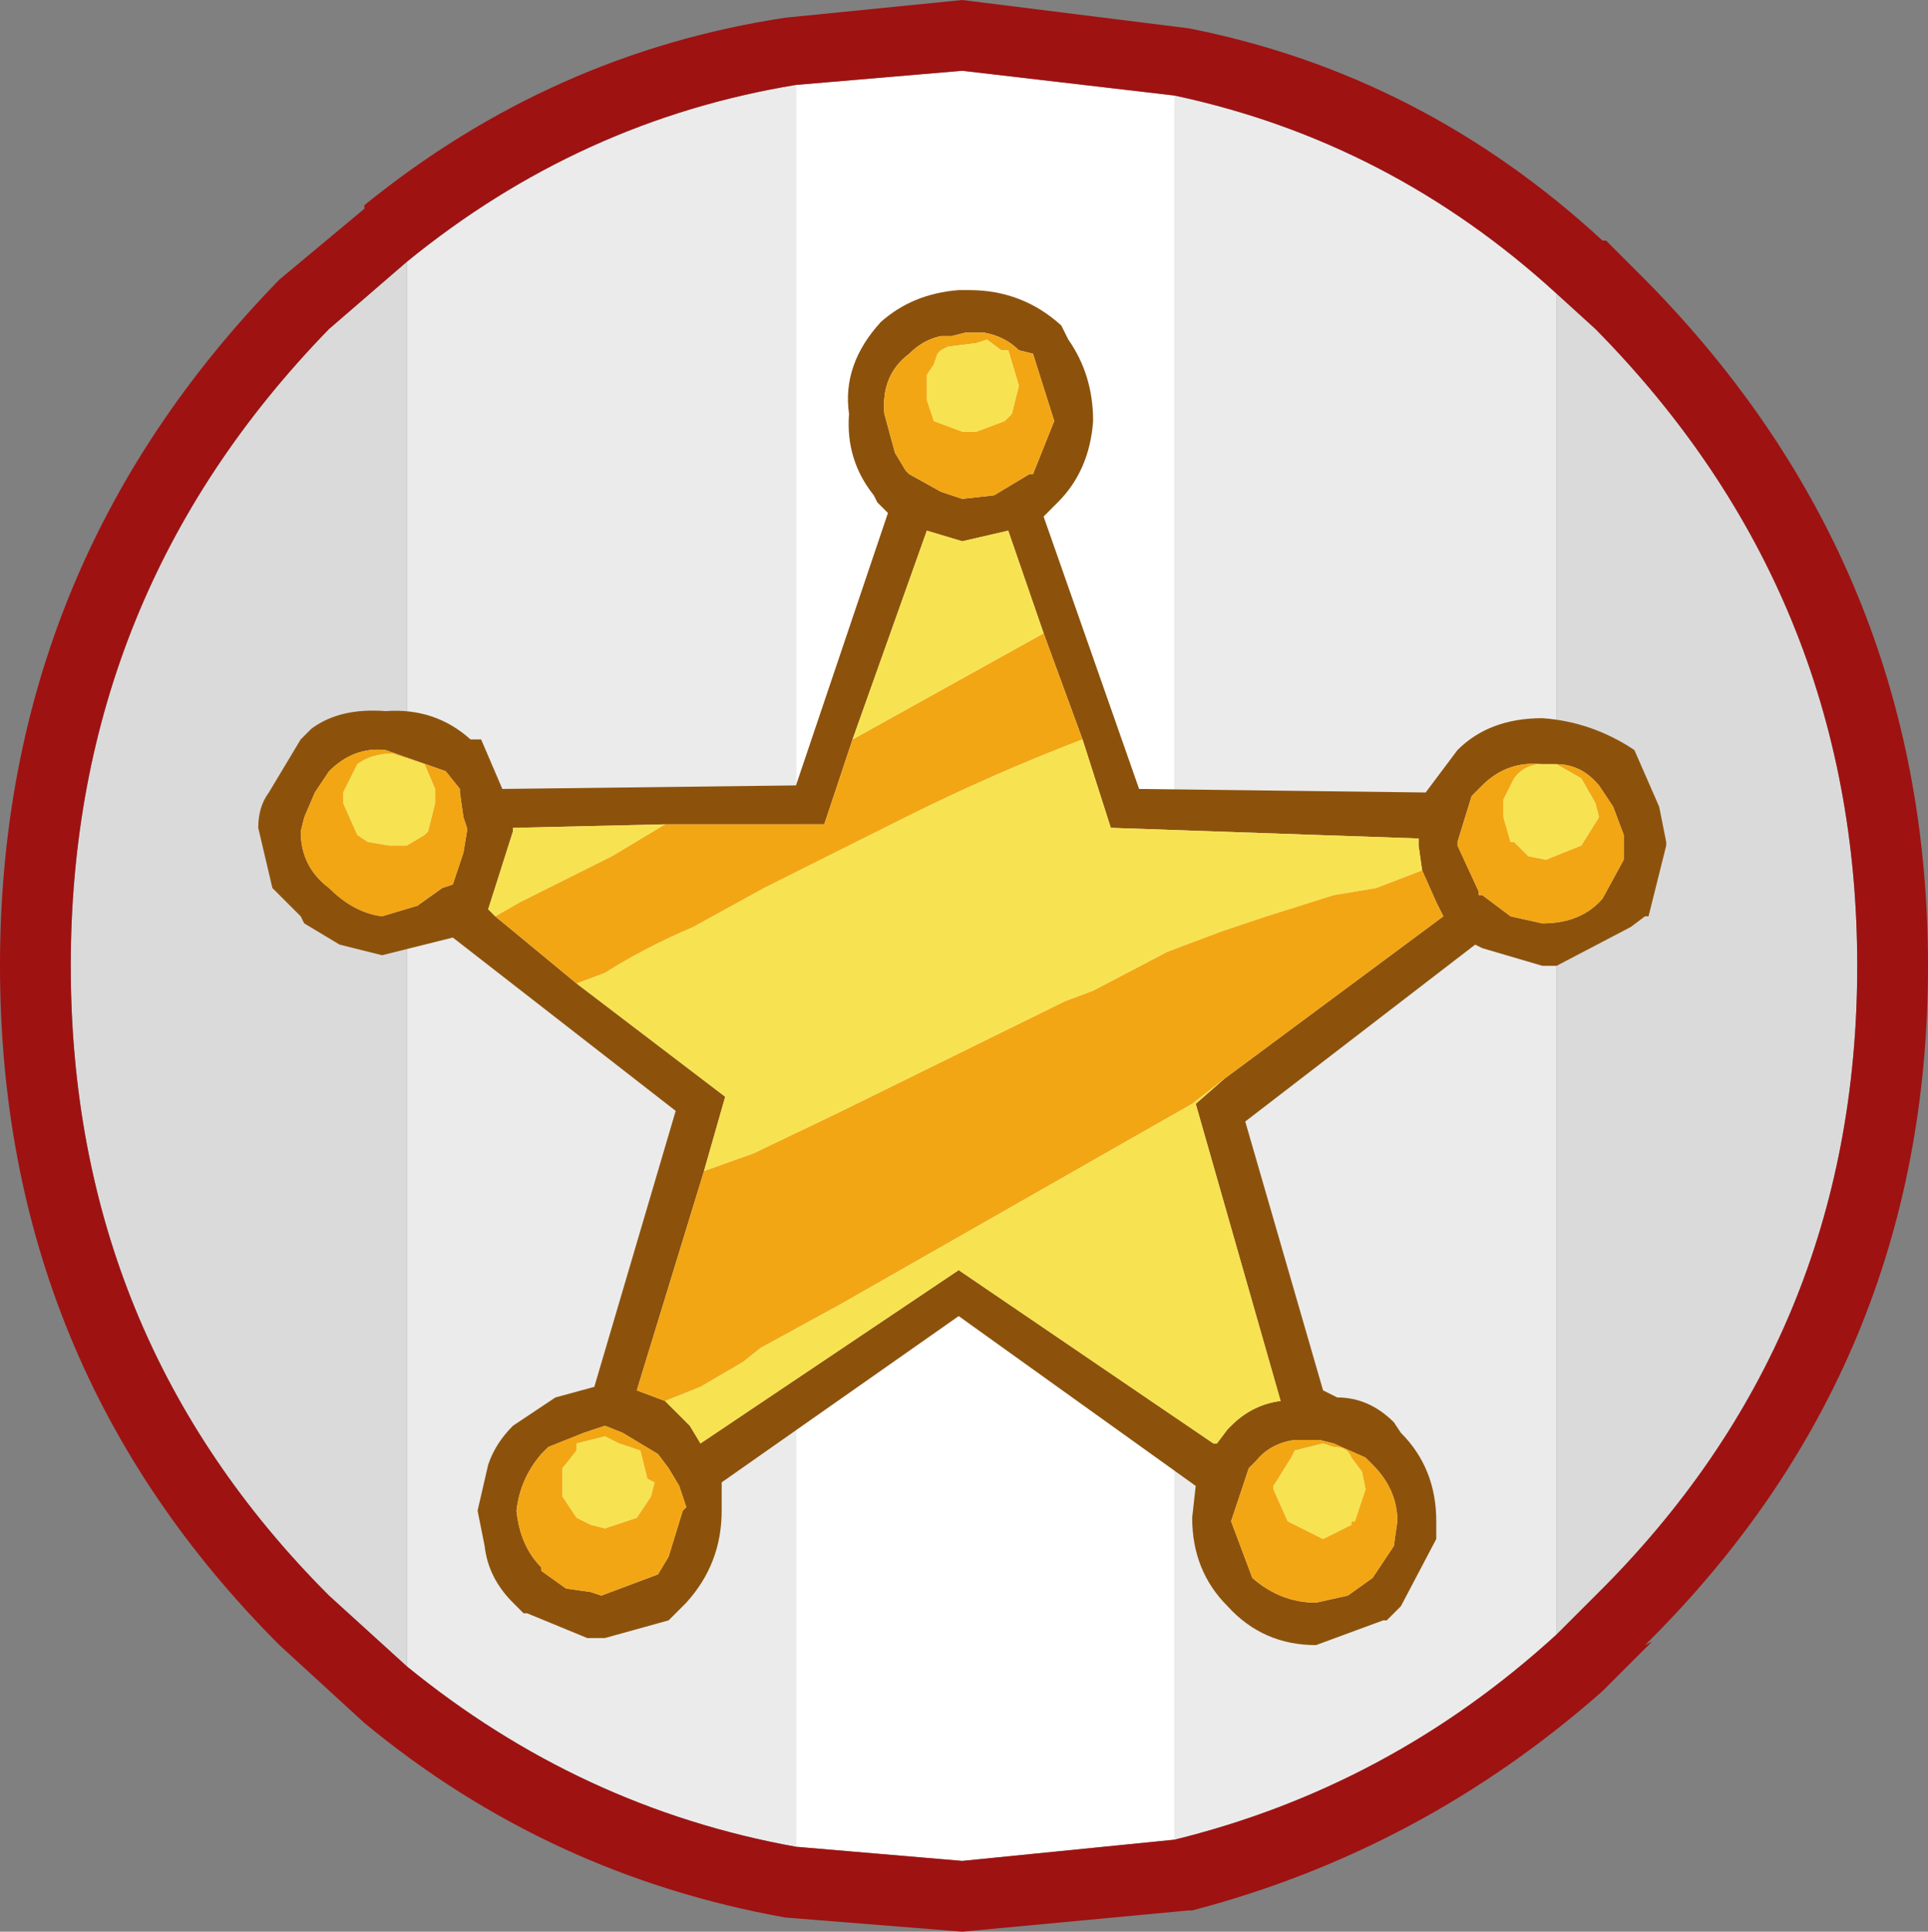 <?xml version="1.0" encoding="UTF-8" standalone="no"?>
<svg xmlns:ffdec="https://www.free-decompiler.com/flash" xmlns:xlink="http://www.w3.org/1999/xlink" ffdec:objectType="shape" height="27.3px" width="27.25px" xmlns="http://www.w3.org/2000/svg">
  <rect width="100%" height="100%" fill="#808080" stroke="none"/>
  <g transform="matrix(1.0, 0.0, 0.0, 1.0, -4.7, -45.2)">
    <path d="M15.95 46.4 L18.3 46.2 21.3 46.55 21.3 71.2 18.3 71.5 15.95 71.3 15.95 46.4" fill="#ffffff" fill-rule="evenodd" stroke="none"/>
    <path d="M26.7 49.35 L27.25 49.85 Q30.95 53.6 30.95 58.85 30.95 64.1 27.25 67.75 L26.7 68.3 26.7 49.35 M10.45 68.75 L9.35 67.75 Q5.7 64.1 5.7 58.85 5.7 53.6 9.35 49.85 L10.45 48.9 10.45 68.75" fill="#dadada" fill-rule="evenodd" stroke="none"/>
    <path d="M21.3 46.55 Q24.35 47.2 26.7 49.35 L26.7 68.3 Q24.35 70.45 21.3 71.2 L21.3 46.55 M15.95 71.3 Q12.9 70.75 10.45 68.75 L10.45 48.9 Q12.9 46.9 15.95 46.4 L15.95 71.3" fill="#ebebeb" fill-rule="evenodd" stroke="none"/>
    <path d="M8.65 49.15 L9.85 48.15 9.85 48.1 Q12.5 45.95 15.8 45.45 L18.3 45.2 21.5 45.6 Q24.8 46.25 27.35 48.6 L27.4 48.6 27.95 49.15 Q31.95 53.2 31.95 58.85 31.95 64.5 27.95 68.45 L28.05 68.4 27.4 69.05 27.35 69.1 Q24.8 71.35 21.55 72.2 L21.5 72.2 18.3 72.5 15.8 72.3 Q12.45 71.7 9.85 69.55 L8.65 68.45 Q4.7 64.5 4.7 58.85 4.7 53.2 8.65 49.15 M21.3 46.55 L18.3 46.2 15.95 46.4 Q12.9 46.9 10.45 48.9 L9.35 49.85 Q5.7 53.6 5.7 58.85 5.7 64.1 9.35 67.75 L10.45 68.75 Q12.9 70.75 15.95 71.3 L18.3 71.5 21.3 71.2 Q24.35 70.45 26.7 68.3 L27.25 67.75 Q30.95 64.1 30.95 58.85 30.95 53.6 27.25 49.85 L26.7 49.35 Q24.35 47.2 21.3 46.55" fill="#9f1212" fill-rule="evenodd" stroke="none"/>
    <path d="M20.8 56.35 L24.85 56.4 25.3 55.8 Q25.75 55.35 26.5 55.35 27.2 55.4 27.8 55.8 L28.15 56.6 28.25 57.1 28.25 57.15 28.0 58.15 27.95 58.15 27.75 58.3 26.7 58.85 26.5 58.85 25.65 58.6 25.55 58.55 22.3 61.05 23.4 64.85 23.6 64.95 Q24.05 64.95 24.4 65.3 L24.5 65.45 Q25.0 65.95 25.0 66.7 L25.0 66.95 24.5 67.9 24.3 68.1 24.25 68.1 23.3 68.45 Q22.55 68.45 22.05 67.9 21.55 67.4 21.55 66.65 L21.6 66.2 18.25 63.8 14.9 66.15 14.9 66.55 Q14.9 67.3 14.4 67.85 L14.15 68.1 13.25 68.35 13.0 68.35 12.15 68.0 12.1 68.0 11.95 67.85 Q11.6 67.5 11.55 67.05 L11.45 66.55 11.6 65.9 Q11.7 65.6 11.95 65.35 L12.55 64.95 13.1 64.8 14.25 60.9 11.1 58.45 10.1 58.7 9.5 58.55 9.0 58.25 8.95 58.15 8.55 57.75 8.35 56.9 Q8.35 56.6 8.5 56.4 L8.95 55.65 9.1 55.5 Q9.5 55.2 10.15 55.25 10.85 55.2 11.35 55.65 L11.5 55.65 11.8 56.35 15.95 56.3 17.25 52.45 17.1 52.3 17.05 52.2 Q16.65 51.7 16.7 51.05 16.6 50.35 17.15 49.75 17.6 49.35 18.25 49.3 L18.35 49.3 18.4 49.3 Q19.15 49.3 19.7 49.8 L19.8 50.0 Q20.15 50.5 20.15 51.15 20.1 51.85 19.65 52.3 L19.45 52.5 20.8 56.35 M14.65 61.75 L13.7 64.85 14.1 65.0 14.45 65.35 14.6 65.6 18.25 63.15 21.85 65.6 21.9 65.6 22.05 65.4 22.1 65.35 Q22.4 65.05 22.8 65.0 L21.6 60.8 22.0 60.45 25.1 58.15 25.0 57.95 24.8 57.5 24.75 57.15 24.75 57.05 20.4 56.9 20.0 55.65 19.45 54.15 18.95 52.7 18.3 52.85 17.8 52.7 16.75 55.65 16.35 56.85 14.1 56.85 11.95 56.9 11.95 56.95 11.6 58.05 11.7 58.15 12.85 59.1 14.95 60.7 14.65 61.75 M26.5 56.0 Q26.0 55.95 25.65 56.3 L25.5 56.45 25.3 57.1 25.3 57.15 25.6 57.8 25.6 57.85 25.65 57.85 26.05 58.15 26.5 58.25 Q27.05 58.25 27.35 57.9 L27.65 57.35 27.65 57.1 27.65 57.0 27.5 56.6 27.3 56.3 Q27.05 56.0 26.7 56.0 L26.6 56.0 26.5 56.0 M17.55 50.2 Q17.15 50.5 17.2 51.05 L17.35 51.6 17.5 51.85 17.55 51.9 18.0 52.15 18.3 52.25 18.75 52.2 19.25 51.9 19.3 51.9 19.6 51.15 19.3 50.2 19.1 50.15 Q18.9 49.95 18.6 49.9 L18.35 49.9 18.15 49.95 18.0 49.95 Q17.75 50.0 17.55 50.2 M22.15 66.55 L22.1 66.7 22.4 67.5 Q22.8 67.85 23.3 67.85 L23.75 67.75 24.1 67.5 24.4 67.05 24.45 66.7 Q24.45 66.25 24.1 65.9 L24.0 65.8 23.55 65.6 23.35 65.55 23.0 65.55 Q22.65 65.6 22.45 65.85 L22.35 65.95 22.15 66.55 M9.35 56.1 L9.15 56.4 9.0 56.75 8.95 56.95 Q8.95 57.45 9.35 57.75 9.7 58.1 10.1 58.15 L10.6 58.0 10.95 57.75 11.1 57.7 11.25 57.25 11.3 56.95 11.3 56.9 11.25 56.75 11.2 56.4 11.2 56.35 11.0 56.1 10.15 55.8 Q9.7 55.75 9.35 56.1 M12.4 65.7 L12.35 65.75 Q12.05 66.1 12.0 66.55 12.05 67.05 12.35 67.35 L12.35 67.4 12.7 67.65 13.05 67.7 13.2 67.75 14.0 67.45 14.15 67.2 14.35 66.55 14.4 66.5 14.3 66.2 14.15 65.95 14.0 65.75 13.5 65.45 13.25 65.35 12.95 65.45 12.45 65.65 12.4 65.7" fill="#8c520c" fill-rule="evenodd" stroke="none"/>
    <path d="M14.65 61.75 L15.35 61.5 16.6 60.9 19.75 59.35 20.15 59.2 21.2 58.65 22.0 58.35 22.6 58.15 23.55 57.85 24.15 57.75 24.8 57.5 25.0 57.95 25.1 58.15 22.0 60.45 21.55 60.8 16.55 63.65 15.45 64.25 15.2 64.45 14.6 64.8 14.1 65.0 13.7 64.85 14.65 61.75 M20.0 55.65 Q18.7 56.15 17.5 56.75 L16.6 57.2 15.5 57.75 14.5 58.3 Q13.8 58.6 13.25 58.95 L12.85 59.1 11.7 58.15 12.05 57.95 13.35 57.3 14.1 56.85 16.35 56.85 16.75 55.65 19.45 54.15 20.0 55.65 M26.7 56.0 Q27.05 56.0 27.3 56.3 L27.5 56.6 27.65 57.0 27.65 57.1 27.65 57.35 27.35 57.9 Q27.05 58.25 26.5 58.25 L26.05 58.15 25.65 57.85 25.6 57.85 25.6 57.8 25.3 57.15 25.3 57.1 25.5 56.45 25.65 56.3 Q26.0 55.95 26.5 56.0 26.25 56.0 26.1 56.2 L25.95 56.5 25.95 56.75 26.05 57.1 26.1 57.1 26.3 57.3 26.55 57.35 27.05 57.15 27.3 56.75 27.25 56.55 27.05 56.2 26.7 56.0 M23.55 65.65 L23.4 65.6 23.0 65.7 22.95 65.8 22.7 66.2 22.7 66.25 22.9 66.7 23.4 66.95 23.8 66.75 23.8 66.7 23.85 66.7 24.0 66.25 23.95 66.0 23.8 65.8 Q23.75 65.65 23.55 65.65 M22.15 66.55 L22.35 65.95 22.45 65.85 Q22.65 65.6 23.0 65.55 L23.35 65.55 23.55 65.6 24.0 65.8 24.1 65.9 Q24.45 66.25 24.45 66.7 L24.4 67.05 24.1 67.5 23.75 67.75 23.3 67.85 Q22.8 67.85 22.4 67.5 L22.1 66.7 22.15 66.55 M17.55 50.2 Q17.75 50.0 18.0 49.95 L18.15 49.95 18.35 49.9 18.6 49.9 Q18.9 49.95 19.1 50.15 L19.3 50.2 19.6 51.15 19.3 51.9 19.25 51.9 18.75 52.2 18.3 52.25 18.0 52.15 17.55 51.9 17.5 51.85 17.35 51.6 17.2 51.05 Q17.15 50.5 17.55 50.2 M19.1 50.65 L18.95 50.15 18.85 50.15 18.65 50.0 18.5 50.05 18.1 50.1 18.0 50.15 17.95 50.2 17.9 50.35 17.8 50.5 17.8 50.6 17.8 50.85 17.9 51.15 18.3 51.3 18.5 51.3 18.9 51.15 19.0 51.05 19.1 50.65 M9.35 56.1 Q9.7 55.75 10.15 55.8 L11.0 56.1 11.2 56.35 11.2 56.4 11.25 56.75 11.3 56.9 11.3 56.95 11.25 57.25 11.1 57.7 10.95 57.75 10.6 58.0 10.1 58.15 Q9.7 58.1 9.35 57.75 8.95 57.45 8.95 56.95 L9.0 56.75 9.15 56.4 9.35 56.1 M10.85 56.35 L10.7 56.0 10.25 55.85 Q9.95 55.85 9.75 56.0 L9.55 56.4 9.55 56.55 9.75 57.0 9.9 57.1 10.2 57.15 10.45 57.15 10.7 57.0 10.75 56.95 10.85 56.55 10.85 56.35 M12.4 65.7 L12.45 65.65 12.95 65.45 13.25 65.35 13.5 65.45 14.0 65.75 14.15 65.95 14.3 66.2 14.4 66.5 14.35 66.55 14.15 67.2 14.0 67.45 13.2 67.75 13.05 67.7 12.7 67.65 12.35 67.4 12.35 67.35 Q12.05 67.05 12.0 66.55 12.05 66.1 12.35 65.75 L12.4 65.7 M12.65 66.35 L12.85 66.65 13.05 66.75 13.25 66.8 13.7 66.65 13.9 66.35 13.95 66.15 13.85 66.1 13.75 65.7 13.45 65.6 13.25 65.5 12.85 65.6 12.85 65.7 12.65 65.95 12.65 66.15 12.65 66.35" fill="#f3a614" fill-rule="evenodd" stroke="none"/>
    <path d="M24.8 57.5 L24.15 57.75 23.55 57.85 22.6 58.15 22.0 58.35 21.2 58.65 20.15 59.2 19.75 59.35 16.6 60.9 15.35 61.5 14.65 61.75 14.95 60.7 12.85 59.1 13.25 58.95 Q13.8 58.6 14.5 58.3 L15.5 57.75 16.6 57.2 17.5 56.75 Q18.7 56.15 20.0 55.65 L20.4 56.9 24.75 57.05 24.75 57.15 24.8 57.5 M14.1 65.0 L14.6 64.8 15.2 64.45 15.45 64.25 16.55 63.65 21.55 60.8 22.0 60.45 21.6 60.8 22.8 65.0 Q22.4 65.05 22.1 65.35 L22.05 65.4 21.9 65.6 21.85 65.6 18.25 63.15 14.6 65.6 14.45 65.35 14.1 65.0 M26.5 56.0 L26.6 56.0 26.7 56.0 27.05 56.2 27.25 56.55 27.3 56.75 27.05 57.15 26.55 57.35 26.3 57.3 26.1 57.1 26.05 57.1 25.95 56.75 25.95 56.5 26.1 56.2 Q26.25 56.0 26.5 56.0 M23.55 65.65 Q23.75 65.65 23.8 65.8 L23.95 66.0 24.0 66.25 23.85 66.7 23.8 66.7 23.8 66.75 23.4 66.95 22.9 66.7 22.7 66.25 22.7 66.2 22.95 65.8 23.0 65.7 23.4 65.6 23.55 65.65 M19.1 50.65 L19.0 51.05 18.9 51.15 18.5 51.3 18.3 51.3 17.9 51.15 17.8 50.85 17.8 50.6 17.8 50.5 17.9 50.35 17.95 50.2 18.0 50.15 18.1 50.1 18.5 50.05 18.65 50.0 18.85 50.15 18.95 50.15 19.1 50.65 M16.75 55.65 L17.8 52.7 18.3 52.85 18.95 52.7 19.45 54.15 16.75 55.65 M14.1 56.85 L13.35 57.3 12.05 57.95 11.7 58.15 11.6 58.05 11.95 56.95 11.95 56.9 14.1 56.85 M10.85 56.35 L10.85 56.55 10.75 56.95 10.7 57.0 10.45 57.15 10.2 57.15 9.9 57.1 9.75 57.0 9.55 56.55 9.55 56.4 9.75 56.0 Q9.95 55.85 10.25 55.85 L10.7 56.0 10.85 56.35 M12.65 66.35 L12.65 66.15 12.65 65.95 12.85 65.7 12.85 65.6 13.25 65.5 13.45 65.6 13.75 65.7 13.85 66.1 13.95 66.15 13.9 66.35 13.7 66.65 13.25 66.8 13.05 66.75 12.85 66.65 12.65 66.35" fill="#f7e351" fill-rule="evenodd" stroke="none"/>
  </g>
</svg>
